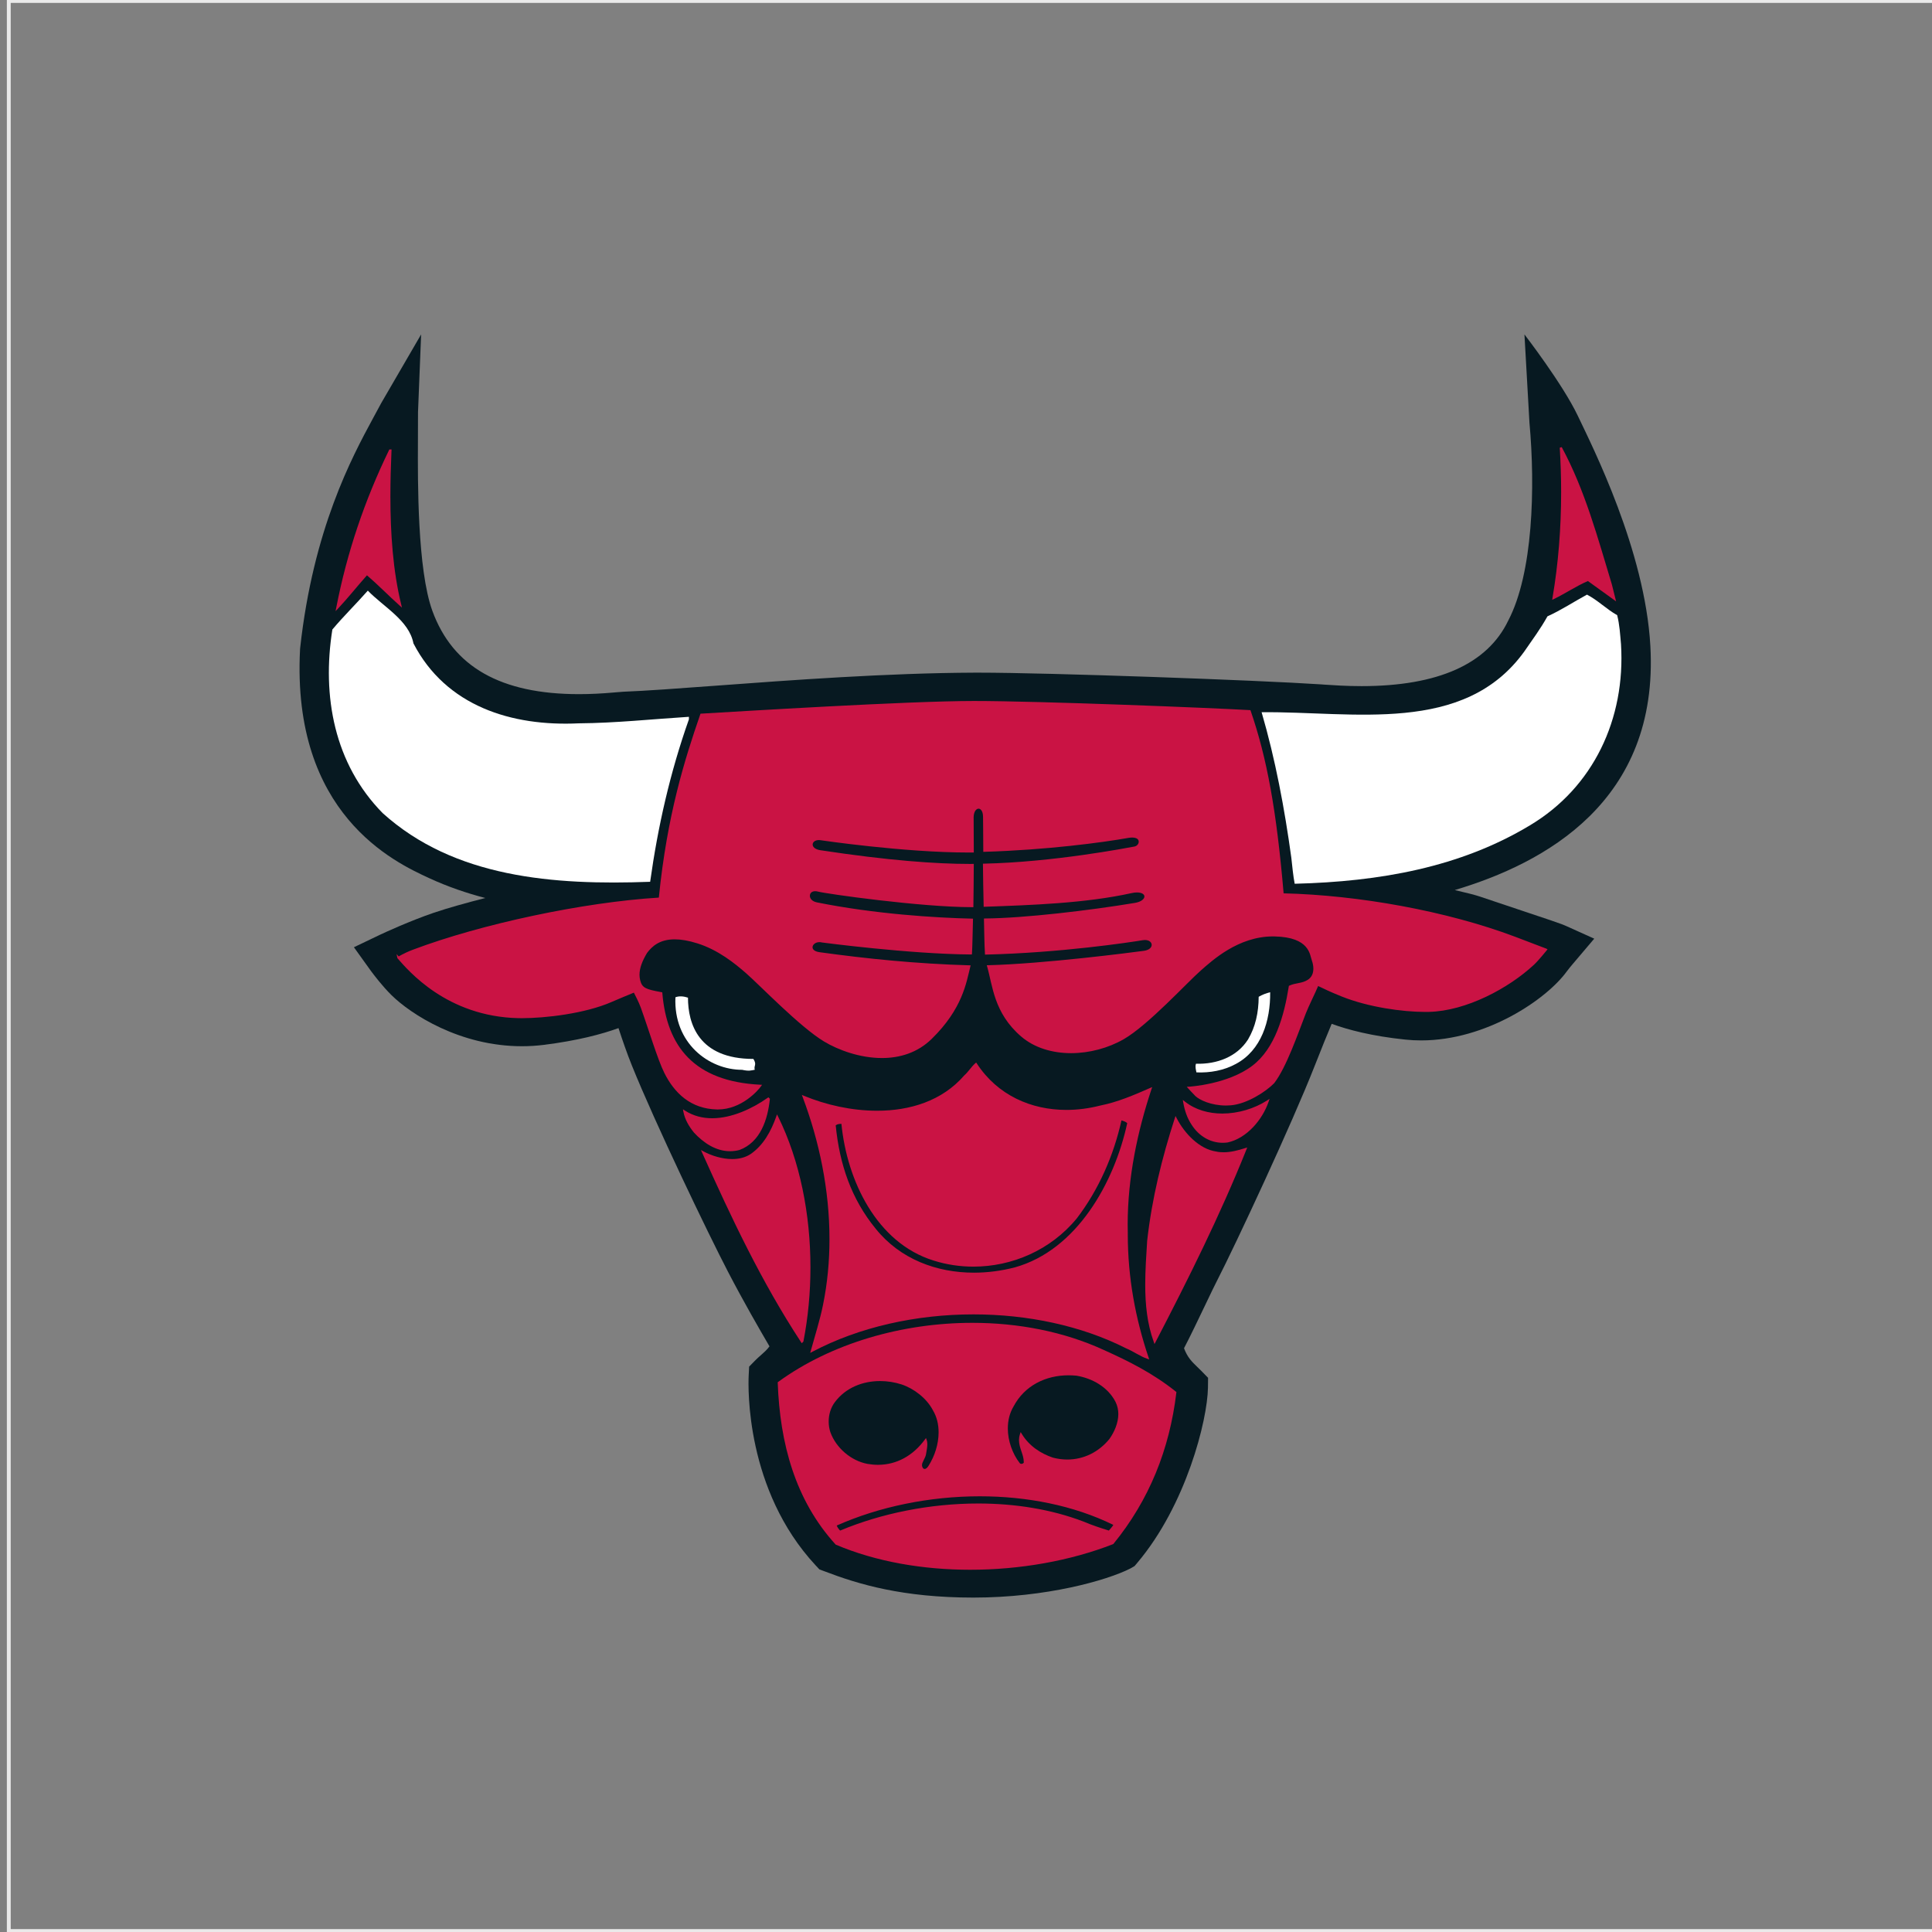 <?xml version="1.0" encoding="utf-8"?>
<!-- Generator: Adobe Illustrator 16.0.0, SVG Export Plug-In . SVG Version: 6.00 Build 0)  -->
<!DOCTYPE svg PUBLIC "-//W3C//DTD SVG 1.1//EN" "http://www.w3.org/Graphics/SVG/1.1/DTD/svg11.dtd">
<svg version="1.1" id="content" xmlns="http://www.w3.org/2000/svg" xmlns:xlink="http://www.w3.org/1999/xlink" x="0px" y="0px"
	 width="500px" height="500px" viewBox="0 0 500 500" enable-background="new 0 0 500 500" xml:space="preserve">
<rect x="0" y="0" width="500" height="500" fill="#808080" stroke="none"/>
<g id="bounds">
	<rect x="2.273" y="0.25" fill="none" stroke="#EAEAEA" stroke-miterlimit="10" width="499.5" height="499.5"/>
</g>
<rect id="position" x="0.5" y="0.5" display="none" fill="none" stroke="#000000" width="499" height="499"/>
<g>
	<path fill="#FFFFFF" d="M422.084,167.422c-1.344-23.668-11.938-44.896-18.273-57.584l-0.756-1.511l-2.748-5.513l0.562,6.141
		c0.781,8.487,2.658,37.453-5.977,53.867c-10.703,22.275-42.188,20.119-52.533,19.408l-0.787-0.059
		c-17.012-1.133-72.309-3.1-89.246-3.021c-22.416,0.094-47.14,1.918-67.006,3.381c-9.733,0.717-18.14,1.332-23.799,1.551
		c-0.464,0.014-1.131,0.082-2.051,0.166c-27.858,2.598-45.456-5.615-52.312-24.416c-4.203-11.52-4.096-34.316-4.045-45.273
		l0.004-3.27l0.019-4.604c0,0.006-2.188,4.05-2.188,4.05c-5.229,9.683-14.973,27.699-18.248,57.59
		c-1.835,35.245,16.468,47.878,30.403,54.319c14.549,6.734,29.408,7.703,34.302,8.02l0.346,0.029l-0.129-0.023
		c1.002,0.188,2.147,0.236,3.357,0.295c1.507,0.064,3.126,0.15,4.793,0.459c-2.632,0.516-6.1,1.102-9.141,1.625
		c-3.236,0.561-6.301,1.078-7.891,1.422c-3.3,0.699-17.322,3.975-24.873,6.557c-6.427,2.188-13.328,5.451-13.395,5.477l-1.254,0.594
		l0.81,1.135c0.097,0.135,2.423,3.341,4.831,5.718c4.939,4.852,18.667,13.516,35.256,11.455c13.262-1.646,20.366-4.727,23.104-6.172
		c0.858,2.838,2.911,9.459,4.979,14.598c5.973,14.857,19.566,43.145,24.688,52.979c4.136,7.957,8.25,15.023,10.972,19.701
		l0.979,1.693c-0.889,3.049-3.021,4.943-4.602,6.346c-0.434,0.371-0.794,0.689-1.105,1.008l-0.307,0.312l-0.023,0.439
		c-0.123,2.738-0.77,27.33,15.961,45.352l0.186,0.191l0.254,0.092c8.33,3.195,19.205,6.469,36.73,6.469
		c17.875,0,32.912-4.23,38.186-6.904l0.215-0.1l0.15-0.188c11.674-13.809,16.979-34.572,17.109-42.111l0.002-0.486l-0.33-0.34
		c-0.291-0.303-0.592-0.59-0.914-0.896c-1.816-1.748-4.066-3.906-5.34-9.01c1.416-2.445,4.201-8.258,6.471-13.004
		c1.266-2.646,2.359-4.941,2.963-6.109c4.939-9.611,19.357-40.551,25.084-55.174c3.615-9.229,5.646-13.857,6.529-15.77
		c2.521,1.361,9.357,4.391,22.24,5.721c16.721,1.729,32.658-9.475,37.102-15.56c0.74-1.025,2.006-2.504,2.021-2.518l0.998-1.174
		l-1.406-0.627c-0.076-0.047-0.662-0.293-3.146-1.145l-9.246-3.1l-9.236-3.1c-2.508-0.852-13.793-3.303-22.035-5.084l-6.234-1.363
		l2.039-0.369C374.234,226.62,424.939,217.635,422.084,167.422z"/>
	<path fill="#071921" d="M251.924,413.455c-18.335,0-29.771-3.443-38.537-6.801l-1.324-0.492l-0.998-1.068
		c-18.138-19.539-17.451-46.072-17.311-49.033l0.121-2.381l1.654-1.684c0.397-0.404,0.85-0.812,1.393-1.281
		c0.754-0.67,1.586-1.4,2.219-2.277c-2.57-4.402-6.646-11.438-10.738-19.312c-5.148-9.898-18.848-38.412-24.891-53.42
		c-1.237-3.064-2.445-6.572-3.445-9.629c-4.292,1.553-10.586,3.244-19.332,4.334c-1.865,0.236-3.777,0.352-5.672,0.352
		c-16.042,0.004-28.766-8.312-33.752-13.227c-2.33-2.297-4.505-5.164-5.334-6.283l-4.385-6.107l6.697-3.203
		c1.304-0.613,7.781-3.605,13.947-5.711c3.703-1.264,8.73-2.645,13.359-3.83c-4.646-1.207-9.635-2.875-14.619-5.182
		c-8.794-4.068-35.551-16.439-33.323-59.16l0.022-0.297c3.379-30.865,13.424-49.448,18.819-59.437
		c0.004-0.006,2.006-3.704,2.166-4.006l10.325-17.772l-0.803,20.144l-0.022,7.86c-0.049,9.845-0.154,32.857,3.738,43.539
		c5.293,14.51,17.705,21.555,37.96,21.555c2.886,0,5.958-0.152,9.134-0.439l0.289-0.027c0.905-0.086,1.578-0.143,2.069-0.162
		c5.608-0.209,14.341-0.852,23.585-1.537c19.898-1.473,44.66-3.305,67.353-3.398h0.996c18.088,0,72.041,1.938,88.604,3.033
		l0.83,0.064c2.256,0.15,5.703,0.39,9.643,0.39c19.787,0,32.561-5.708,37.961-16.942c6.42-12.218,7.037-34.443,5.5-51.221
		l-1.295-22.854c0,0,9.891,12.815,13.793,21.024c3.9,8.201,17.391,34.847,18.791,59.554c2.303,40.336-27.461,56.303-50.619,63.215
		c3.092,0.721,5.383,1.295,6.494,1.682l18.457,6.189c2.646,0.904,3.379,1.205,3.709,1.357l7.436,3.352l-5.631,6.641
		c-0.365,0.43-1.045,1.25-1.506,1.878c-5.23,7.184-20.812,17.814-37.652,17.814h-0.006c-1.354,0-2.709-0.068-4.041-0.207
		c-8.732-0.9-14.945-2.559-19.111-4.086c-1.078,2.562-2.533,6.111-4.43,10.953c-5.777,14.742-20.316,45.938-25.295,55.631
		c-0.568,1.09-1.551,3.15-2.701,5.553l-0.209,0.439c-1.951,4.072-4.045,8.455-5.582,11.379c0.896,2.395,2.07,3.525,3.393,4.801
		c0.348,0.332,0.688,0.674,1.02,1l1.812,1.854l-0.029,2.568c-0.143,8.455-5.656,30.379-18.299,45.328l-0.689,0.816l-1.109,0.646
		C286.477,408.996,270.816,413.455,251.924,413.455z"/>
	<path fill="#CA1344" d="M87.025,157.25c2.794-14.389,7.386-27.847,13.659-40.771l0,0l0.072-0.156h0.168h0.132v0.272v-0.272h0.282
		l-0.019,0.285c-0.169,3.866-0.286,7.842-0.286,11.849l0,0c0,9.531,0.658,19.235,2.791,27.946l0,0l0.201,0.849l-0.645-0.574
		c-2.773-2.479-5.533-5.321-8.408-7.791l0,0c-2.523,2.828-4.946,5.9-7.487,8.605l0,0l-0.642,0.672L87.025,157.25L87.025,157.25z"/>
	<path fill="#CA1344" d="M417.176,151.348l-0.258,0.066l0.258-0.078c-3.688-12.156-6.973-24.465-13.004-35.621l-0.506,0.147
		c0.229,3.863,0.354,7.704,0.354,11.509c0,9.323-0.723,18.471-2.232,27.352l-0.084,0.519l0.473-0.224
		c2.953-1.438,5.766-3.354,8.773-4.643l7.295,5.26L417.176,151.348z"/>
	<path fill="#CA1344" d="M298.182,281.336l-0.562,0.244c-4.139,1.822-8.383,3.645-12.873,4.535c-2.91,0.742-5.85,1.131-8.76,1.131
		c-9.111-0.002-17.797-3.764-23.184-12.006l-0.174-0.26l-0.232,0.199c-1.076,0.961-1.732,2.146-2.859,3.15
		c-5.733,6.604-14.049,9.129-22.551,9.129c-6.599,0-13.289-1.531-18.896-3.854l-0.575-0.238l0.224,0.584
		c4.293,11.391,6.928,24.021,6.928,36.725c0,5.689-0.525,11.389-1.668,17.008c-0.791,3.93-2.098,8.016-3.152,11.844l-0.167,0.604
		l0.558-0.293c12.123-6.42,26.928-9.68,41.699-9.676c13.977,0,27.912,2.912,39.514,8.793c1.914,0.793,3.709,2.123,5.457,2.688
		l0.508,0.168l-0.174-0.516c-3.379-10.012-5.371-20.664-5.371-31.805c0-0.152,0.002-0.312,0.002-0.463
		c-0.02-0.717-0.031-1.43-0.031-2.129c0-12.168,2.555-24.16,6.148-34.979L298.182,281.336z"/>
	<path fill="#CA1344" d="M179.598,293.115c-1.297-1.607-2.35-3.371-2.739-5.412l0,0l-0.112-0.625l0.528,0.348
		c2.179,1.396,4.575,1.975,7.034,1.975l0,0c5.066,0.002,10.384-2.484,14.369-5.291l0,0l0.188-0.125l0.16,0.162l0.133,0.129
		l-0.189,0.188l0.189-0.188l0.088,0.088l-0.015,0.129c-0.549,5.166-2.392,11.104-7.88,13.129l0,0c-0.816,0.203-1.62,0.311-2.4,0.311
		l0,0C185.266,297.934,182.073,295.777,179.598,293.115L179.598,293.115z"/>
	<path fill="#CA1344" d="M308.428,291.145c-1.172-1.754-1.818-3.65-2.201-5.791l0,0l-0.123-0.695l0.562,0.441
		c2.723,2.152,6.156,3.08,9.66,3.086l0,0c4.123,0,8.346-1.295,11.588-3.381l0,0l0.654-0.424l-0.252,0.734
		c-1.602,4.684-5.658,9.479-10.605,10.553l0,0c-0.432,0.062-0.854,0.086-1.281,0.086l0,0
		C313.203,295.754,310.277,294.016,308.428,291.145L308.428,291.145z"/>
	<path fill="#CA1344" d="M314.742,298.016c0.643,0.143,1.289,0.191,1.932,0.191l0,0c1.867,0,3.734-0.492,5.555-1.07l0,0l0.549-0.164
		l-0.207,0.531c-6.809,17.006-15.023,33.459-23.5,49.785l0,0l-0.287,0.549l-0.201-0.578l0,0c-1.707-4.699-2.199-9.688-2.199-14.777
		l0,0c0-3.75,0.26-7.543,0.5-11.35l0,0c1.219-10.979,3.855-21.541,7.137-31.697l0,0l0.201-0.613l0.301,0.572
		c2.02,3.922,5.846,7.977,10.215,8.621l0,0"/>
	<path fill="#CA1344" d="M207.313,347.354c-10.259-15.646-18.051-32.201-25.584-49.002l0,0l-0.322-0.725l0.699,0.377
		c2.038,1.09,4.777,1.959,7.383,1.959l0,0c1.754,0,3.449-0.393,4.854-1.352l0,0c3.297-2.309,5.23-5.939,6.533-9.604l0,0l0.211-0.604
		l0.287,0.572c5.656,11.453,8.371,25.311,8.371,39.023l0,0c0,6.49-0.613,12.961-1.811,19.123l0,0l-0.012,0.07l-0.061,0.062
		l-0.365,0.371L207.313,347.354L207.313,347.354z"/>
	<path fill="#CA1344" d="M216.334,399.768l-0.053-0.021l-0.043-0.049c-10.457-11.473-14.398-26.217-14.962-41.826l0,0l-0.006-0.145
		l0.118-0.086c13.75-10.01,32.124-15.293,50.248-15.293l0,0c11.895,0,23.686,2.273,33.988,7.008l0,0
		c6.57,2.941,12.898,6.146,18.725,10.82l0,0l-0.182,0.213l0.182-0.213l0.105,0.092l-0.018,0.156
		c-1.756,14.678-7.014,27.771-16.271,39.121l0,0l-0.047,0.055l-0.062,0.025c-11.021,4.307-24.025,6.627-36.977,6.627l0,0
		C238.901,406.252,226.749,404.189,216.334,399.768L216.334,399.768z"/>
	<path fill="#CA1344" d="M400.191,245.508c0,0-6.455-2.473-8.121-3.094c-17.73-6.678-40.514-10.752-59.871-11.221
		c-1.844-21.562-4.328-35.053-8.527-47.232l-0.059-0.178l-0.186-0.006c-9.986-0.582-54.256-2.361-71.377-2.361
		c-17.119,0-60.601,2.697-70.572,3.275l-0.186,0.008l-0.061,0.172c-4.018,11.617-8.591,26.098-10.721,47.428
		c-19.564,1.195-45.908,6.805-63.631,13.479c-1.287,0.484-2.225,0.945-2.862,1.281c-0.313,0.176-0.558,0.312-0.728,0.404
		c-0.039,0.023-0.074,0.049-0.104,0.061l-0.546-0.607l0.189,0.979c0.013,0.053,0.041,0.1,0.067,0.135
		c2.718,3.08,12.692,15.042,31.229,15.464c0.308,0.004,0.625,0.01,0.953,0.01c6.057-0.006,16.308-1.18,23.181-4.184
		c1.67-0.729,4.909-2.07,5.786-2.426c0.33,0.629,1.303,2.514,1.791,3.865c1.998,5.537,4.365,13.467,6.102,16.932
		c2.578,5.148,6.778,9.275,13.59,9.434c0.092,0.002,0.182,0.002,0.273,0.002c6.143-0.016,10.396-4.938,11.132-5.973l0.287-0.41
		l-0.488-0.021c-17.149-0.859-24.159-9.959-25.317-23.709l-0.021-0.207l-0.198-0.033c-2.027-0.365-3.311-0.654-4.111-1.078
		c-0.791-0.441-1.145-0.979-1.408-2.031c-0.113-0.459-0.17-0.938-0.17-1.408c0-1.684,0.682-3.515,1.947-5.63
		c1.328-1.766,3.276-3.521,7.164-3.527c1.607,0,3.549,0.307,5.908,1.055c5.334,1.686,9.605,5.127,12.588,7.738
		c3.561,3.109,13.896,13.883,20.163,17.652c3.685,2.209,9.276,4.271,14.976,4.271c4.554,0,9.181-1.326,12.89-4.967
		c7.974-7.811,8.935-14.523,9.981-18.699l0.076-0.322l-0.332-0.006c-13.753-0.393-26.783-1.734-38.781-3.398
		c-1.385-0.197-1.799-0.783-1.799-1.279c0-0.602,0.67-1.318,1.771-1.318c0.21,0,0.438,0.021,0.686,0.086
		c0.035,0.006,22.68,3.002,38.537,3.102h0.25l0.016-0.254c0.123-1.848,0.158-5.09,0.264-8.736l0.012-0.273l-0.271-0.012
		c-9.404-0.209-25.192-1.195-40.154-4.211c-1.296-0.273-1.802-1.053-1.802-1.699c0.006-0.625,0.44-1.182,1.366-1.189
		c0.213,0,0.445,0.023,0.707,0.094c2.223,0.588,26.595,4.029,39.857,4.037c0.045,0,0.078-0.004,0.111,0l0.273,0.012l0.004-0.279
		c0.057-2.83,0.08-6.82,0.104-10.652v-0.275h-0.277c-0.271,0.004-0.543,0.004-0.828,0.004c-8.582,0-20.992-0.869-38.643-3.555
		c-1.444-0.23-1.95-0.932-1.948-1.465c0-0.555,0.519-1.145,1.616-1.152c0.099,0,0.199,0,0.308,0.018c0,0,21.549,3.201,38.355,3.201
		c0.381,0,0.766,0,1.15,0l0.271-0.006v-0.271c0-2.604-0.01-5.643-0.039-8.697c0-0.023-0.006-0.039-0.006-0.051
		c0.006-1.656,0.742-2.322,1.283-2.322c0.496,0,1.146,0.572,1.156,2.1c0,1.162,0.062,4.449,0.062,8.562c0,0.076,0,0.156,0,0.234
		v0.279l0.277-0.008c16.248-0.492,30.539-2.406,37.238-3.598c0.387-0.064,0.727-0.098,1.021-0.098
		c1.332,0.023,1.682,0.557,1.691,1.07c0.016,0.533-0.443,1.141-1.123,1.26c-2.193,0.398-21.018,4.039-38.922,4.43l-0.271,0.004
		l0.004,0.27c0.006,3.164,0.123,7.271,0.178,10.617l0.006,0.275l0.271-0.012c12.035-0.434,25.975-0.885,37.955-3.523
		c0.557-0.129,1.043-0.182,1.461-0.182c1.4,0.016,1.914,0.564,1.914,1.037c0.027,0.541-0.695,1.369-2.418,1.66
		c-11.729,1.953-28.652,3.961-38.834,4.041l-0.271,0.006v0.273c0.072,2.936,0.098,6.48,0.254,8.812l0.014,0.264l0.26-0.012
		c19.205-0.451,37.389-3.186,40.498-3.715c0.217-0.041,0.434-0.061,0.615-0.061c1.203,0.01,1.766,0.654,1.766,1.266
		c0,0.598-0.539,1.32-1.977,1.531c-3.393,0.461-25.922,3.369-40.355,3.732l-0.342,0.012l0.09,0.328
		c1.428,4.888,1.701,11.998,8.793,18.097c3.463,2.977,8.121,4.32,12.938,4.32c4.73,0,9.613-1.305,13.652-3.631
		c6.344-3.676,16.357-14.643,19.908-17.752c2.949-2.587,9.688-8.833,18.697-8.828c0.131,0,0.252,0,0.377,0.006
		c4.629,0.088,6.885,1.312,8.068,2.639c1.191,1.338,1.32,2.809,1.607,3.602c0.203,0.559,0.385,1.32,0.385,2.082
		c0,1.127-0.359,2.232-1.484,2.926c-1.57,0.973-3.061,0.713-4.723,1.479l-0.133,0.062l-0.021,0.143
		c-1.184,7.516-3.541,16.061-9.436,20.529c-3.189,2.428-7.285,3.785-10.59,4.533c-3.316,0.752-5.811,0.889-5.811,0.889l-0.568,0.033
		l0.383,0.426c0.006,0,1.396,1.529,1.859,1.973c1.053,0.994,4.02,2.436,7.898,2.445c0.412,0,0.83-0.02,1.27-0.057
		c4.242-0.361,9.129-3.586,11.219-5.727c3.156-4.104,6.059-12.604,8.188-18.066c0.762-1.955,2.48-5.342,3.182-7.08
		c1.75,0.822,2.764,1.367,6.105,2.715c6.928,2.771,15.721,3.988,21.627,3.99c0.34,0,0.664-0.006,0.984-0.01
		c9.639-0.252,20.553-6.084,27.125-12.181c1.154-1.07,3.299-3.721,3.301-3.727l0.23-0.295L400.191,245.508z"/>
	<path fill="#071921" d="M262.299,364c-1.018,1.707-1.473,3.67-1.473,5.672l0,0c0,3.232,1.197,6.545,3.062,8.957l0,0
		c0.117,0.152,0.268,0.221,0.445,0.221l0,0c0.209,0,0.443-0.104,0.615-0.297l0,0c0-0.061,0-0.107,0-0.166l0,0
		c0.02-1.924-1.221-3.58-1.234-5.68l0,0c0-0.48,0.074-0.992,0.246-1.527l0,0l0.188-0.564l0.307,0.502
		c1.881,3.107,4.914,5.072,8.072,6.129l0,0c1.236,0.314,2.465,0.479,3.684,0.479l0,0c4.217,0,8.125-1.914,10.898-5.312l0,0
		c1.305-1.842,2.312-4.176,2.312-6.461l0,0c0-1.07-0.221-2.131-0.725-3.152l0,0l0,0c-1.992-3.867-6.035-6.1-10.084-6.771l0,0
		c-0.697-0.068-1.391-0.105-2.078-0.105l0,0C270.66,355.93,265.174,358.551,262.299,364L262.299,364z"/>
	<path fill="#071921" d="M239.315,380.16c0.331,0.018,0.738-0.377,1.014-0.85l0,0c1.543-2.428,2.586-5.564,2.58-8.631l0,0
		c0-2.016-0.441-3.99-1.482-5.717l0,0l0.236-0.146l-0.242,0.131c-1.621-3.094-4.912-5.598-8.069-6.65l0,0
		c-1.798-0.582-3.697-0.883-5.58-0.883l0,0c-4.512,0-8.922,1.723-11.7,5.451l0,0c-1.07,1.406-1.609,3.217-1.609,5.021l0,0
		c0,0.939,0.146,1.896,0.439,2.771l0,0c1.49,4.123,5.406,7.395,9.559,8.188l0,0c0.938,0.164,1.855,0.248,2.752,0.248l0,0
		c4.834,0,9.094-2.375,12.123-6.521l0,0l0.306-0.416l0.171,0.482c0.134,0.363,0.182,0.746,0.182,1.135l0,0
		c-0.002,0.844-0.22,1.709-0.312,2.41l0,0c-0.142,1.213-1.097,2.154-1.067,2.996l0,0c0,0.273,0.08,0.547,0.32,0.855l0,0
		C239.081,380.127,239.204,380.16,239.315,380.16L239.315,380.16z"/>
	<path fill="#071921" d="M217.424,396.115c10.566-4.439,23.199-7.01,35.744-7.01l0,0c9.461,0,18.867,1.467,27.318,4.703l0,0
		c2.111,0.904,4.352,1.639,6.486,2.299l0,0c0.541-0.689,0.801-0.848,1.158-1.467l0,0c-10.311-5.059-22.408-7.4-34.561-7.4l0,0
		c-12.982,0-26.029,2.68-37.023,7.568l0,0C216.76,395.35,217.043,395.703,217.424,396.115L217.424,396.115z"/>
	<path fill="#071921" d="M226.644,318.008c6.313,7.865,15.757,11.359,25.403,11.359l0,0c3.543,0,7.113-0.475,10.566-1.365l0,0
		c16.078-4.459,25.791-21.988,29.111-37.324l0,0c-0.469-0.439-0.879-0.527-1.488-0.713l0,0c-2.01,9.029-5.861,17.893-11.555,25.342
		l0,0c-6.811,8.295-16.861,12.498-26.766,12.498l0,0c-3.519,0-7.021-0.529-10.35-1.59l0,0c-14.729-4.594-22.376-20.74-23.806-35.361
		l0,0c-0.602,0.012-1.012,0.045-1.479,0.379l0,0C217.273,301.293,220.295,310.27,226.644,318.008L226.644,318.008z"/>
	<path fill="#FFFFFF" d="M106.997,166.508c8.445,16.279,25.457,21.521,42.756,20.691c9.683-0.078,18.979-1.086,28.539-1.689
		l-0.002,0.654c-4.857,13.711-8.02,27.676-10.031,42.043c-25.047,0.928-50.727-1.062-69.234-17.783
		c-12.531-12.754-15.738-30.234-13.009-47.502c2.985-3.555,6.062-6.52,9.176-10.064C99.302,157.098,105.866,160.567,106.997,166.508
		z"/>
	<path fill="#FFFFFF" d="M418.523,159.208c0.635,2.514,0.754,4.887,0.992,7.532c1.193,19.276-7.133,37.042-23.572,46.858
		c-18.008,10.852-38.809,14.572-60.879,15.117c-0.385-1.982-0.627-4.498-0.871-6.734c-1.738-12.682-4.135-25.498-7.689-37.654
		c23.633-0.275,52.391,5.967,67.998-15.742c2.072-3.021,4.154-5.791,5.979-9.076c3.49-1.567,6.855-3.793,10.229-5.619
		C413.537,155.355,415.693,157.608,418.523,159.208z"/>
	<path fill="#FFFFFF" d="M328.719,256.787c0.082,7.393-2.275,15.033-8.875,18.557c-3.104,1.701-6.723,2.338-10.209,2.188
		c-0.123-0.652-0.383-1.447-0.117-2.238c5.422,0.164,10.604-1.789,13.459-6.26c1.949-3.285,2.744-6.984,2.771-11.068
		C326.645,257.438,327.682,257.047,328.719,256.787z"/>
	<path fill="#FFFFFF" d="M195.333,276.852c-0.972,0.174-1.438,0.414-3.276,0.014c-8.692,0-17.785-6.971-17.257-18.771
		c1.025-0.398,2.187-0.248,3.248,0.1c0,6.703,2.705,15.854,16.928,15.854C195.956,275.6,195.016,275.758,195.333,276.852z"/>
</g>
</svg>
